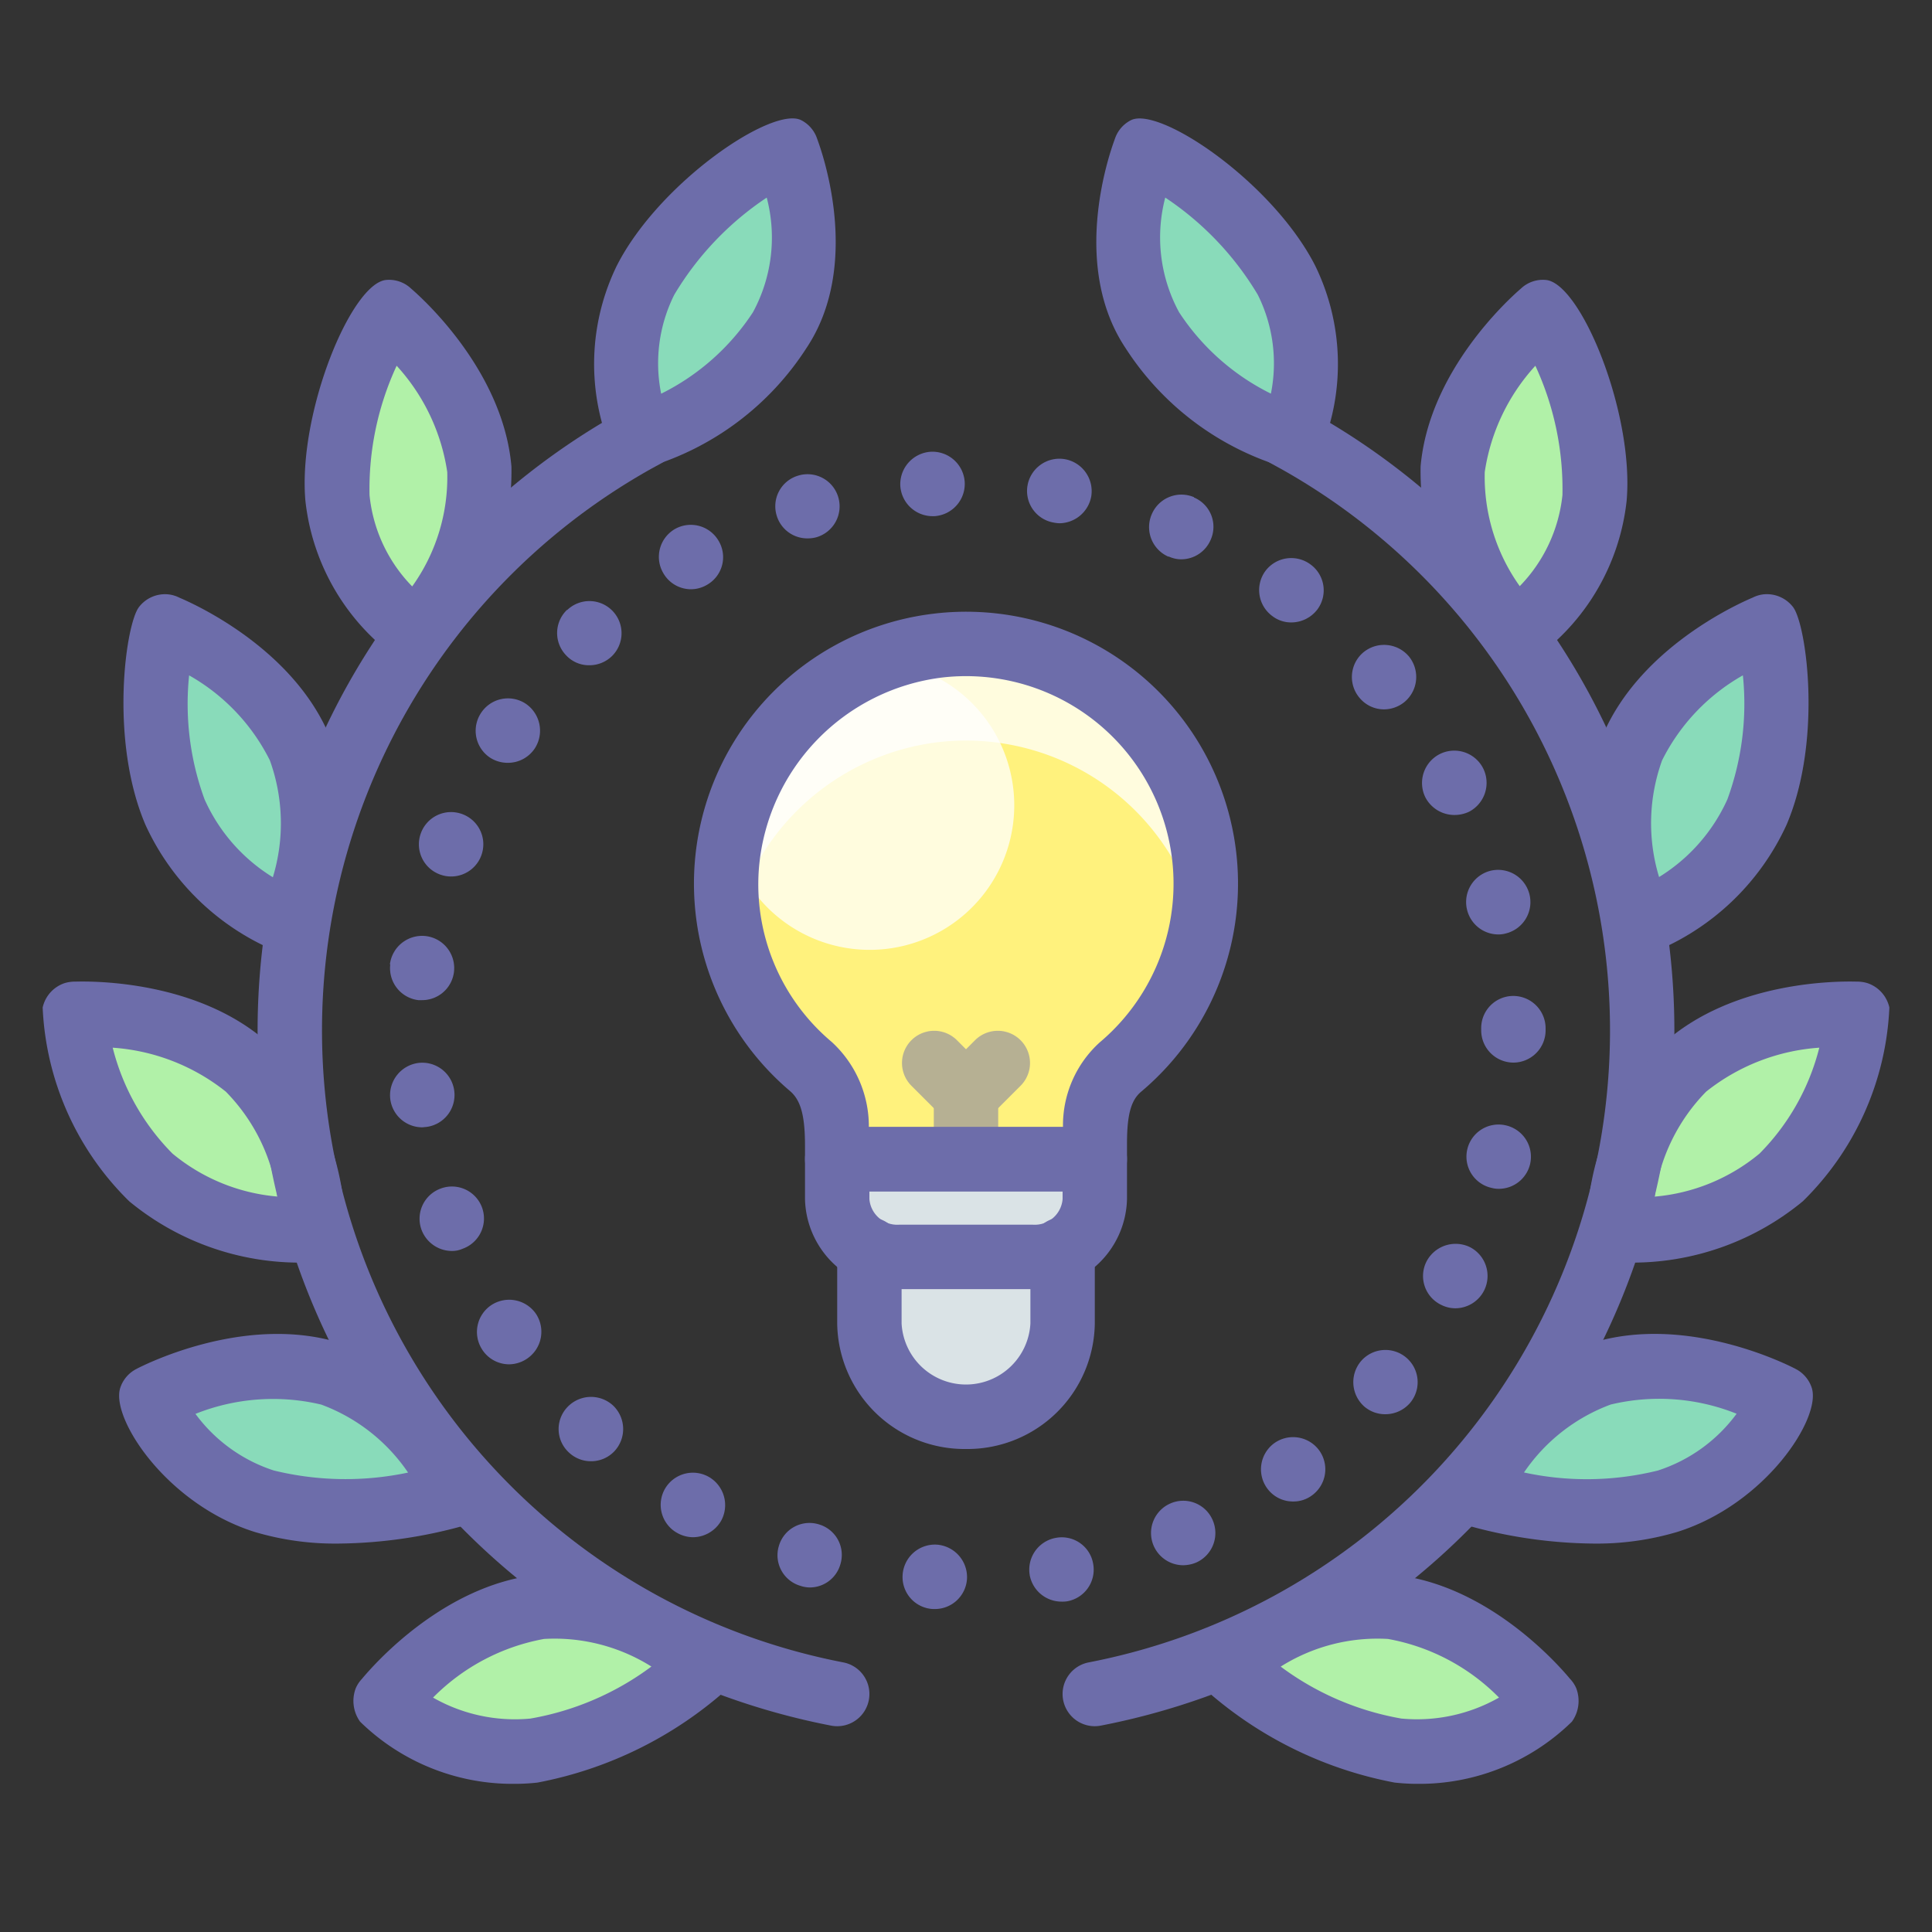 <?xml version="1.0" ?><svg data-name="Achievements &amp; Badges" height="60" id="Achievements_Badges" viewBox="0 0 60 60" width="60" xmlns="http://www.w3.org/2000/svg"><rect x="0" y="0" width="60" height="60" fill="#333333" stroke="none"/><title/><path d="M37.448,27.448A7.448,7.448,0,1,0,25.18,33.118,3.012,3.012,0,0,1,26,35.582V36h8v-.484a2.888,2.888,0,0,1,.796-2.377A7.419,7.419,0,0,0,37.448,27.448Z" style="fill:#fff27d"/><g style="opacity:0.5"><path d="M30,37a1.0 1,0,0,1-1-1V34a1,1,0,0,1,2,0v2A1.0 1,0,0,1,30,37Z" style="fill:#6d6daa"/><line style="fill:#fff27d" x1="30" x2="29" y1="34" y2="33"/><path d="M30,35a.997.997,0,0,1-.707-.293l-1-1A1.0 1,0,0,1,29.707,32.293l1,1A1,1,0,0,1,30,35Z" style="fill:#6d6daa"/><line style="fill:#fff27d" x1="30" x2="31" y1="34" y2="33"/><path d="M30,35a1,1,0,0,1-.707-1.707l1-1A1.0 1,0,0,1,31.707,33.707l-1,1A.997.997,0,0,1,30,35Z" style="fill:#6d6daa"/></g><path d="M27.248,20.525a7.511,7.511,0,0,0-4.582,5.624,4.49,4.49,0,1,0,4.582-5.624Z" style="fill:#fff;opacity:0.75"/><path d="M29.15,23.047a7.449,7.449,0,0,1,8.141,5.892,7.448,7.448,0,1,0-14.578-.002A7.479,7.479,0,0,1,29.15,23.047Z" style="fill:#fff;opacity:0.75"/><path d="M27,38.804v2.299a3.002,3.002,0,0,0,6,0v-2.299" style="fill:#dae3e6"/><path d="M32.074,39.035H27.926A1.863,1.863,0,0,1,26,37.241V36h8v1.241A1.863,1.863,0,0,1,32.074,39.035Z" style="fill:#dae3e6"/><path d="M34,37H26a1.0 1,0,0,1-1-1v-.417c0-.939-.131-1.416-.468-1.702A8.444,8.444,0,0,1,29.04,19.053a8.444,8.444,0,0,1,6.399,14.851C35.123,34.17,35,34.623,35,35.516V36A1.0 1,0,0,1,34,37Zm-7.017-2h6.029a3.479,3.479,0,0,1,1.139-2.626,6.445,6.445,0,0,0-4.891-11.333,6.508,6.508,0,0,0-5.688,5.889,6.391,6.391,0,0,0,2.255,5.426A3.555,3.555,0,0,1,26.983,35Z" style="fill:#6d6daa"/><path d="M30,45a3.954,3.954,0,0,1-4-3.896V38.805a1,1,0,0,1,2,0v2.299a2.003,2.003,0,0,0,4,0V38.805a1,1,0,0,1,2,0v2.299A3.954,3.954,0,0,1,30,45Z" style="fill:#6d6daa"/><path d="M32.074,40.035H27.926A2.865,2.865,0,0,1,25,37.241V36a1.0 1,0,0,1,1-1h8a1.0 1,0,0,1,1,1v1.241A2.865,2.865,0,0,1,32.074,40.035ZM27,37v.241a.868.868,0,0,0,.926.793h4.148A.868.868,0,0,0,33,37.241V37Z" style="fill:#6d6daa"/><path d="M16.58,54.366a5.592,5.592,0,0,1-4.603-1.547s2.063-2.609,4.807-2.914a7.534,7.534,0,0,1,5.13,1.809A11.359,11.359,0,0,1,16.58,54.366Z" style="fill:#b1f1a8"/><path d="M4.685,36.566A8.246,8.246,0,0,1,2.319,31.488s3.321-.181,5.367,1.673a7.534,7.534,0,0,1,2.04,5.042A7.493,7.493,0,0,1,4.685,36.566Z" style="fill:#b1f1a8"/><path d="M8.214,46.624a5.327,5.327,0,0,1-3.512-3.226s2.939-1.558,5.574-.732a7.533,7.533,0,0,1,3.967,3.721A11.925,11.925,0,0,1,8.214,46.624Z" style="fill:#89dbba"/><path d="M26.001,53.609a1.014,1.014,0,0,1-.19-.018A21.991,21.991,0,0,1,19.251,12.811l.347-.19a1,1,0,1,1,.943,1.764l-.311.17a19.991,19.991,0,0,0,5.959,37.072,1,1,0,0,1-.188,1.982Z" style="fill:#6d6daa"/><path d="M5.435,25.219a9.84,9.84,0,0,1-.31-5.761s3.093,1.223,4.176,3.763a7.534,7.534,0,0,1-.253,5.433A6.747,6.747,0,0,1,5.435,25.219Z" style="fill:#89dbba"/><path d="M20.047,8.7a10.623,10.623,0,0,1,4.38-4.068s1.316,3.317-.211,5.617a7.872,7.872,0,0,1-4.333,3.288A5.964,5.964,0,0,1,20.047,8.7Z" style="fill:#89dbba"/><path d="M10.48,15.462a10.429,10.429,0,0,1,1.608-5.764s2.559,2.125,2.799,4.875a7.534,7.534,0,0,1-1.931,5.085A5.962,5.962,0,0,1,10.48,15.462Z" style="fill:#b1f1a8"/><path d="M43.42,54.366a5.592,5.592,0,0,0,4.603-1.547s-2.063-2.609-4.807-2.914a7.534,7.534,0,0,0-5.13,1.809A11.359,11.359,0,0,0,43.42,54.366Z" style="fill:#b1f1a8"/><path d="M55.315,36.566a8.245,8.245,0,0,0,2.366-5.079s-3.321-.181-5.367,1.673a7.534,7.534,0,0,0-2.04,5.042A7.493,7.493,0,0,0,55.315,36.566Z" style="fill:#b1f1a8"/><path d="M51.786,46.624a5.327,5.327,0,0,0,3.512-3.226s-2.939-1.558-5.574-.732a7.533,7.533,0,0,0-3.967,3.721A11.925,11.925,0,0,0,51.786,46.624Z" style="fill:#89dbba"/><path d="M33.999,53.609a1,1,0,0,1-.188-1.982,19.991,19.991,0,0,0,5.96-37.072l-.312-.171a1,1,0,1,1,.943-1.764l.348.191a21.991,21.991,0,0,1-6.561,40.779A1.014,1.014,0,0,1,33.999,53.609Z" style="fill:#6d6daa"/><path d="M54.565,25.219a9.84,9.84,0,0,0,.31-5.761s-3.093,1.223-4.176,3.763a7.534,7.534,0,0,0,.253,5.433A6.747,6.747,0,0,0,54.565,25.219Z" style="fill:#89dbba"/><path d="M39.953,8.7a10.622,10.622,0,0,0-4.38-4.068s-1.316,3.317.212,5.617a7.872,7.872,0,0,0,4.333,3.288A5.964,5.964,0,0,0,39.953,8.7Z" style="fill:#89dbba"/><path d="M49.52,15.462a10.429,10.429,0,0,0-1.608-5.764s-2.559,2.125-2.799,4.875a7.534,7.534,0,0,0,1.931,5.085A5.962,5.962,0,0,0,49.52,15.462Z" style="fill:#b1f1a8"/><path d="M15.979,55.399a6.773,6.773,0,0,1-4.796-1.931,1.105,1.105,0,0,1-.132-1.045,1.007,1.007,0,0,1,.194-.289c.367-.443,2.527-2.901,5.429-3.223a8.478,8.478,0,0,1,5.902,2.055.999.999,0,0,1,.009,1.489,12.286,12.286,0,0,1-5.895,2.905h0A6.415,6.415,0,0,1,15.979,55.399Zm.602-1.033h0Zm-3.132-1.645a5.135,5.135,0,0,0,3.021.651,8.806,8.806,0,0,0,3.76-1.616,5.655,5.655,0,0,0-3.335-.857A6.481,6.481,0,0,0,13.448,52.721Z" style="fill:#6d6daa"/><path d="M9.431,39.211a8.321,8.321,0,0,1-5.418-1.904v-0a8.976,8.976,0,0,1-2.688-6.017,1.034,1.034,0,0,1,.681-.758,1.119,1.119,0,0,1,.338-.047c.572-.016,3.848-.03,6.015,1.935a8.513,8.513,0,0,1,2.368,5.785,1,1,0,0,1-.928.996C9.772,39.203,9.642,39.211,9.431,39.211ZM5.356,35.825a5.893,5.893,0,0,0,3.259,1.335,5.765,5.765,0,0,0-1.602-3.258A6.33,6.33,0,0,0,3.5,32.537,7.146,7.146,0,0,0,5.356,35.825Z" style="fill:#6d6daa"/><path d="M10.517,47.937A8.754,8.754,0,0,1,7.916,47.578h0c-2.73-.855-4.479-3.522-4.184-4.469a1.012,1.012,0,0,1,.503-.594l-.001-0c.136-.071,3.342-1.741,6.341-.803a8.501,8.501,0,0,1,4.576,4.258 1.0 1,0,0,1-.609,1.373A14.972,14.972,0,0,1,10.517,47.937ZM8.514,45.67a9.381,9.381,0,0,0,4.159.062,5.616,5.616,0,0,0-2.695-2.111,6.501,6.501,0,0,0-3.908.288,4.905,4.905,0,0,0,2.444,1.762Z" style="fill:#6d6daa"/><path d="M9.048,29.654a.997.997,0,0,1-.334-.058,7.748,7.748,0,0,1-4.199-3.985v-0c-1.118-2.622-.616-6.204-.203-6.753A1.019,1.019,0,0,1,5.24,18.46a.993.993,0,0,1,.326.099c.522.221,3.507,1.58,4.655,4.27a8.512,8.512,0,0,1-.266,6.245A1.001,1.001,0,0,1,9.048,29.654ZM6.354,24.827a5.445,5.445,0,0,0,2.12,2.417,5.759,5.759,0,0,0-.093-3.63A6.227,6.227,0,0,0,5.873,20.974a8.622,8.622,0,0,0,.481,3.854Z" style="fill:#6d6daa"/><path d="M19.883,14.538a1,1,0,0,1-.909-.584,6.967,6.967,0,0,1,.184-5.708h0c1.321-2.59,4.838-4.963,5.723-4.514a1,1,0,0,1,.498.584c.182.486,1.373,3.924-.329,6.486a8.869,8.869,0,0,1-4.941,3.709A1.013,1.013,0,0,1,19.883,14.538Zm3.928-8.401a9.418,9.418,0,0,0-2.872,3.019h0a4.764,4.764,0,0,0-.406,3.071,7.256,7.256,0,0,0,2.851-2.53A4.869,4.869,0,0,0,23.811,6.136Zm-3.763,2.564h0Z" style="fill:#6d6daa"/><path d="M12.955,20.658a.998.998,0,0,1-.543-.16,6.962,6.962,0,0,1-2.928-4.95c-.236-2.713,1.422-6.759,2.511-6.854a.992.992,0,0,1,.768.265c.349.299,2.86,2.551,3.12,5.527a8.515,8.515,0,0,1-2.195,5.854A1.001,1.001,0,0,1,12.955,20.658Zm-.637-9.299a9.119,9.119,0,0,0-.842,4.017,4.727,4.727,0,0,0,1.325,2.836,5.826,5.826,0,0,0,1.089-3.552A6.245,6.245,0,0,0,12.318,11.358Z" style="fill:#6d6daa"/><path d="M44.021,55.399a6.428,6.428,0,0,1-.712-.04h0A12.286,12.286,0,0,1,37.415,52.455a.999.999,0,0,1,.009-1.489,8.492,8.492,0,0,1,5.902-2.055c2.901.322,5.062,2.78,5.429,3.223a1.007,1.007,0,0,1,.194.289,1.105,1.105,0,0,1-.132,1.045A6.775,6.775,0,0,1,44.021,55.399Zm-.491-2.027a5.15,5.15,0,0,0,3.023-.652,6.444,6.444,0,0,0-3.448-1.821,5.639,5.639,0,0,0-3.332.859,8.804,8.804,0,0,0,3.757,1.615Z" style="fill:#6d6daa"/><path d="M50.569,39.211c-.211,0-.342-.009-.367-.01a1,1,0,0,1-.928-.996,8.513,8.513,0,0,1,2.368-5.785c2.17-1.967,5.451-1.95,6.015-1.935a1.123,1.123,0,0,1,.338.047,1.034,1.034,0,0,1,.681.758,8.976,8.976,0,0,1-2.688,6.017v0A8.32,8.32,0,0,1,50.569,39.211ZM56.5,32.537a6.335,6.335,0,0,0-3.514,1.365,5.782,5.782,0,0,0-1.599,3.26,5.872,5.872,0,0,0,3.256-1.336A7.146,7.146,0,0,0,56.5,32.537Zm-1.185,4.03h0Z" style="fill:#6d6daa"/><path d="M49.483,47.937a14.972,14.972,0,0,1-4.025-.595 1.0 1,0,0,1-.609-1.373,8.501,8.501,0,0,1,4.576-4.258c2.995-.938,6.206.731,6.341.803v0a1.01,1.01,0,0,1,.502.594c.296.947-1.453,3.614-4.184,4.469h0A8.766,8.766,0,0,1,49.483,47.937Zm2.302-1.313h0Zm-4.456-.895a9.201,9.201,0,0,0,4.157-.06,4.912,4.912,0,0,0,2.446-1.764,6.459,6.459,0,0,0-3.91-.286A5.612,5.612,0,0,0,47.329,45.729Z" style="fill:#6d6daa"/><path d="M50.952,29.654a1.001,1.001,0,0,1-.908-.581,8.511,8.511,0,0,1-.266-6.245c1.148-2.69,4.133-4.049,4.655-4.27a.993.993,0,0,1,.326-.099,1.025,1.025,0,0,1,.929.398c.413.549.915,4.131-.203,6.753v0a7.748,7.748,0,0,1-4.199,3.985A.997.997,0,0,1,50.952,29.654Zm3.175-8.681a6.231,6.231,0,0,0-2.509,2.64,5.747,5.747,0,0,0-.094,3.624,5.473,5.473,0,0,0,2.121-2.411h0A8.622,8.622,0,0,0,54.127,20.974Zm.438,4.246h0Z" style="fill:#6d6daa"/><path d="M40.117,14.538a1.013,1.013,0,0,1-.225-.025,8.869,8.869,0,0,1-4.941-3.709c-1.702-2.562-.511-6-.329-6.486a1,1,0,0,1,.498-.584c.884-.45,4.4,1.922,5.723,4.514a6.967,6.967,0,0,1,.184,5.708A1,1,0,0,1,40.117,14.538ZM36.188,6.136a4.875,4.875,0,0,0,.429,3.56,7.24,7.24,0,0,0,2.852,2.529,4.772,4.772,0,0,0-.407-3.071h0A9.41,9.41,0,0,0,36.188,6.136Z" style="fill:#6d6daa"/><path d="M47.045,20.658a1.001,1.001,0,0,1-.732-.319,8.514,8.514,0,0,1-2.195-5.853c.26-2.978,2.773-5.23,3.12-5.528a.989.989,0,0,1,.768-.264c1.089.095,2.747,4.141,2.511,6.854a6.962,6.962,0,0,1-2.928,4.95A.998.998,0,0,1,47.045,20.658Zm.637-9.299a6.243,6.243,0,0,0-1.572,3.301,5.845,5.845,0,0,0,1.087,3.544A4.762,4.762,0,0,0,48.523,15.375,9.119,9.119,0,0,0,47.682,11.358Z" style="fill:#6d6daa"/><path d="M28.97,49.97h0a.995.995,0,0,1-.939-1.05h0a1.006,1.006,0,0,1,1.06-.95h0a1.012,1.012,0,0,1,.94,1.06h0a.999.999,0,0,1-1,.94h-.061Zm3.01-1.05A1.002,1.002,0,0,1,32.79,47.76h0a.988.988,0,0,1,1.16.81h0A.998.998,0,0,1,33.14,49.73h0a1.05,1.05,0,0,1-.17.01h0A1.007,1.007,0,0,1,31.979,48.92ZM24.859,49.25a.99.99,0,0,1-.67-1.24h0a.989.989,0,0,1,1.24-.67h0a.988.988,0,0,1,.67,1.24h0a.989.989,0,0,1-.95.72h0A.942.942,0,0,1,24.859,49.25Zm10.971-1.24a1.001,1.001,0,0,1,.52-1.32h0a.994.994,0,0,1,1.311.52h0a1.002,1.002,0,0,1-.521,1.32h0a1.09,1.09,0,0,1-.39.08h0A1.004,1.004,0,0,1,35.83,48.01Zm-14.811-.41a.999.999,0,0,1-.37-1.36h0a1.002,1.002,0,0,1,1.37-.37h0a1.01,1.01,0,0,1,.37,1.37h0a1.018,1.018,0,0,1-.87.5h0A1.019,1.019,0,0,1,21.02,47.6ZM39.359,46.23a1.005,1.005,0,0,1,.2-1.4h0a1.004,1.004,0,0,1,1.4.2h0a1.001,1.001,0,0,1-.2,1.4h0a.961.961,0,0,1-.6.2h0A.987.987,0,0,1,39.359,46.23ZM17.67,45.11a.988.988,0,0,1-.05-1.41h0A1.009,1.009,0,0,1,19.04,43.65h0a1.009,1.009,0,0,1,.04,1.42h0a.992.992,0,0,1-.73.31h0A.992.992,0,0,1,17.67,45.11Zm24.71-1.42a1.01,1.01,0,0,1-.12-1.41h0a1.0 1,0,0,1,1.41-.12h0A.999.999,0,0,1,43.79,43.57h0a1.014,1.014,0,0,1-.771.35h0A.989.989,0,0,1,42.38,43.69Zm-27.4-1.77a1.002,1.002,0,0,1,.28-1.39h0a1.01,1.01,0,0,1,1.39.28h0a1.008,1.008,0,0,1-.29,1.39h0a1.011,1.011,0,0,1-.55.17h0A.998.998,0,0,1,14.979,41.92ZM44.75,40.52a.994.994,0,0,1-.45-1.34h0A1.019,1.019,0,0,1,45.649,38.73h0a1.006,1.006,0,0,1,.44,1.35h0a1.007,1.007,0,0,1-.9.55h0A.989.989,0,0,1,44.75,40.52ZM13.09,38.19a.998.998,0,0,1,.6-1.28h0A.996.996,0,0,1,14.97,37.5h0a.997.997,0,0,1-.6,1.28h0a.803.803,0,0,1-.34.07h0A1.012,1.012,0,0,1,13.09,38.19Zm33.229-1.3a.993.993,0,0,1-.75-1.2h0a.997.997,0,0,1,1.2-.74h0a1,1,0,0,1,.75,1.2h0a1,1,0,0,1-.97.77h0A.856.856,0,0,1,46.319,36.89ZM12.12,34.13A1.011,1.011,0,0,1,13,33.01h0a1.001,1.001,0,0,1,1.109.88h0A1.001,1.001,0,0,1,13.229,35h0c-.04,0-.08.01-.12.01h0A1.002,1.002,0,0,1,12.12,34.13ZM46,32h0v-.06h0a.997.997,0,0,1,.99-1.01h0a1.005,1.005,0,0,1,1.01,1h0v.04h0V32h0a1.003,1.003,0,0,1-1,1h0A1.003,1.003,0,0,1,46,32Zm-33.01-.94a1.0 1,0,0,1-.87-1.11h-.011a1.008,1.008,0,0,1,1.11-.88h0a1.001,1.001,0,0,1,.88,1.11h0a.995.995,0,0,1-.99.88h-.119ZM45.56,28.25h0a1.001,1.001,0,0,1,.74-1.21h0a1.003,1.003,0,0,1,1.2.74h0a1.001,1.001,0,0,1-.74,1.21h0a.854.854,0,0,1-.229.03h0A1.002,1.002,0,0,1,45.56,28.25ZM13.67,27.16a.998.998,0,0,1-.601-1.28h0a.998.998,0,0,1,1.28-.6h0a.998.998,0,0,1,.601,1.28h0a.998.998,0,0,1-.94.66h0A.973.973,0,0,1,13.67,27.16ZM44.27,24.77h0a1.007,1.007,0,0,1,.44-1.35h0a1.006,1.006,0,0,1,1.35.44h0a1.01,1.01,0,0,1-.439,1.35h0a1.055,1.055,0,0,1-.45.1h0A1.018,1.018,0,0,1,44.27,24.77Zm-29.05-1.24a1.002,1.002,0,0,1-.28-1.39h0a.999.999,0,0,1,1.38-.29h0a1.011,1.011,0,0,1,.29,1.39h0a1,1,0,0,1-.84.45h0A1.006,1.006,0,0,1,15.22,23.53Zm27-1.86a1.0 1,0,0,1,.12-1.41h0a1.009,1.009,0,0,1,1.41.12h0A1.01,1.01,0,0,1,43.63,21.79h0a1.009,1.009,0,0,1-.65.24h0A.987.987,0,0,1,42.22,21.67ZM17.58,20.35a.996.996,0,0,1,.029-1.41h.011a.996.996,0,0,1,1.41.04h0a.997.997,0,0,1-.04,1.41h0a1.002,1.002,0,0,1-.69.27h0A.967.967,0,0,1,17.58,20.35Zm21.93-1.22h0a1.001,1.001,0,0,1-.21-1.4h0a1.003,1.003,0,0,1,1.4-.2h0a.994.994,0,0,1,.21,1.4h0a1.018,1.018,0,0,1-.811.4h0A.953.953,0,0,1,39.51,19.13ZM20.6,17.8A.998.998,0,0,1,20.96,16.43h0a.998.998,0,0,1,1.359.37h0A.987.987,0,0,1,21.96,18.16h0a.992.992,0,0,1-.5.14h0A.992.992,0,0,1,20.6,17.8Zm15.69-.52V17.29a1.002,1.002,0,0,1-.521-1.32h0a1,1,0,0,1,1.311-.53h0v.01h0a.987.987,0,0,1,.52,1.31h0a.996.996,0,0,1-.91.61h0A.931.931,0,0,1,36.29,17.28Zm-12.17-1.27A.992.992,0,0,1,24.79,14.77h0a.995.995,0,0,1,1.24.66h0a.999.999,0,0,1-.66,1.25h0a1.006,1.006,0,0,1-.29.04h0A.992.992,0,0,1,24.12,16.01Zm8.609.22a.996.996,0,0,1-.819-1.15h0a1.006,1.006,0,0,1,1.159-.82h0a1.009,1.009,0,0,1,.82,1.16h0a1.015,1.015,0,0,1-.99.83h0A1.02,1.02,0,0,1,32.729,16.23ZM27.96,15.09a1.011,1.011,0,0,1,.939-1.06h0a1.005,1.005,0,0,1,1.061.94h0a1.005,1.005,0,0,1-.94,1.06H28.96A1.005,1.005,0,0,1,27.96,15.09Z" style="fill:#6d6daa"/></svg>